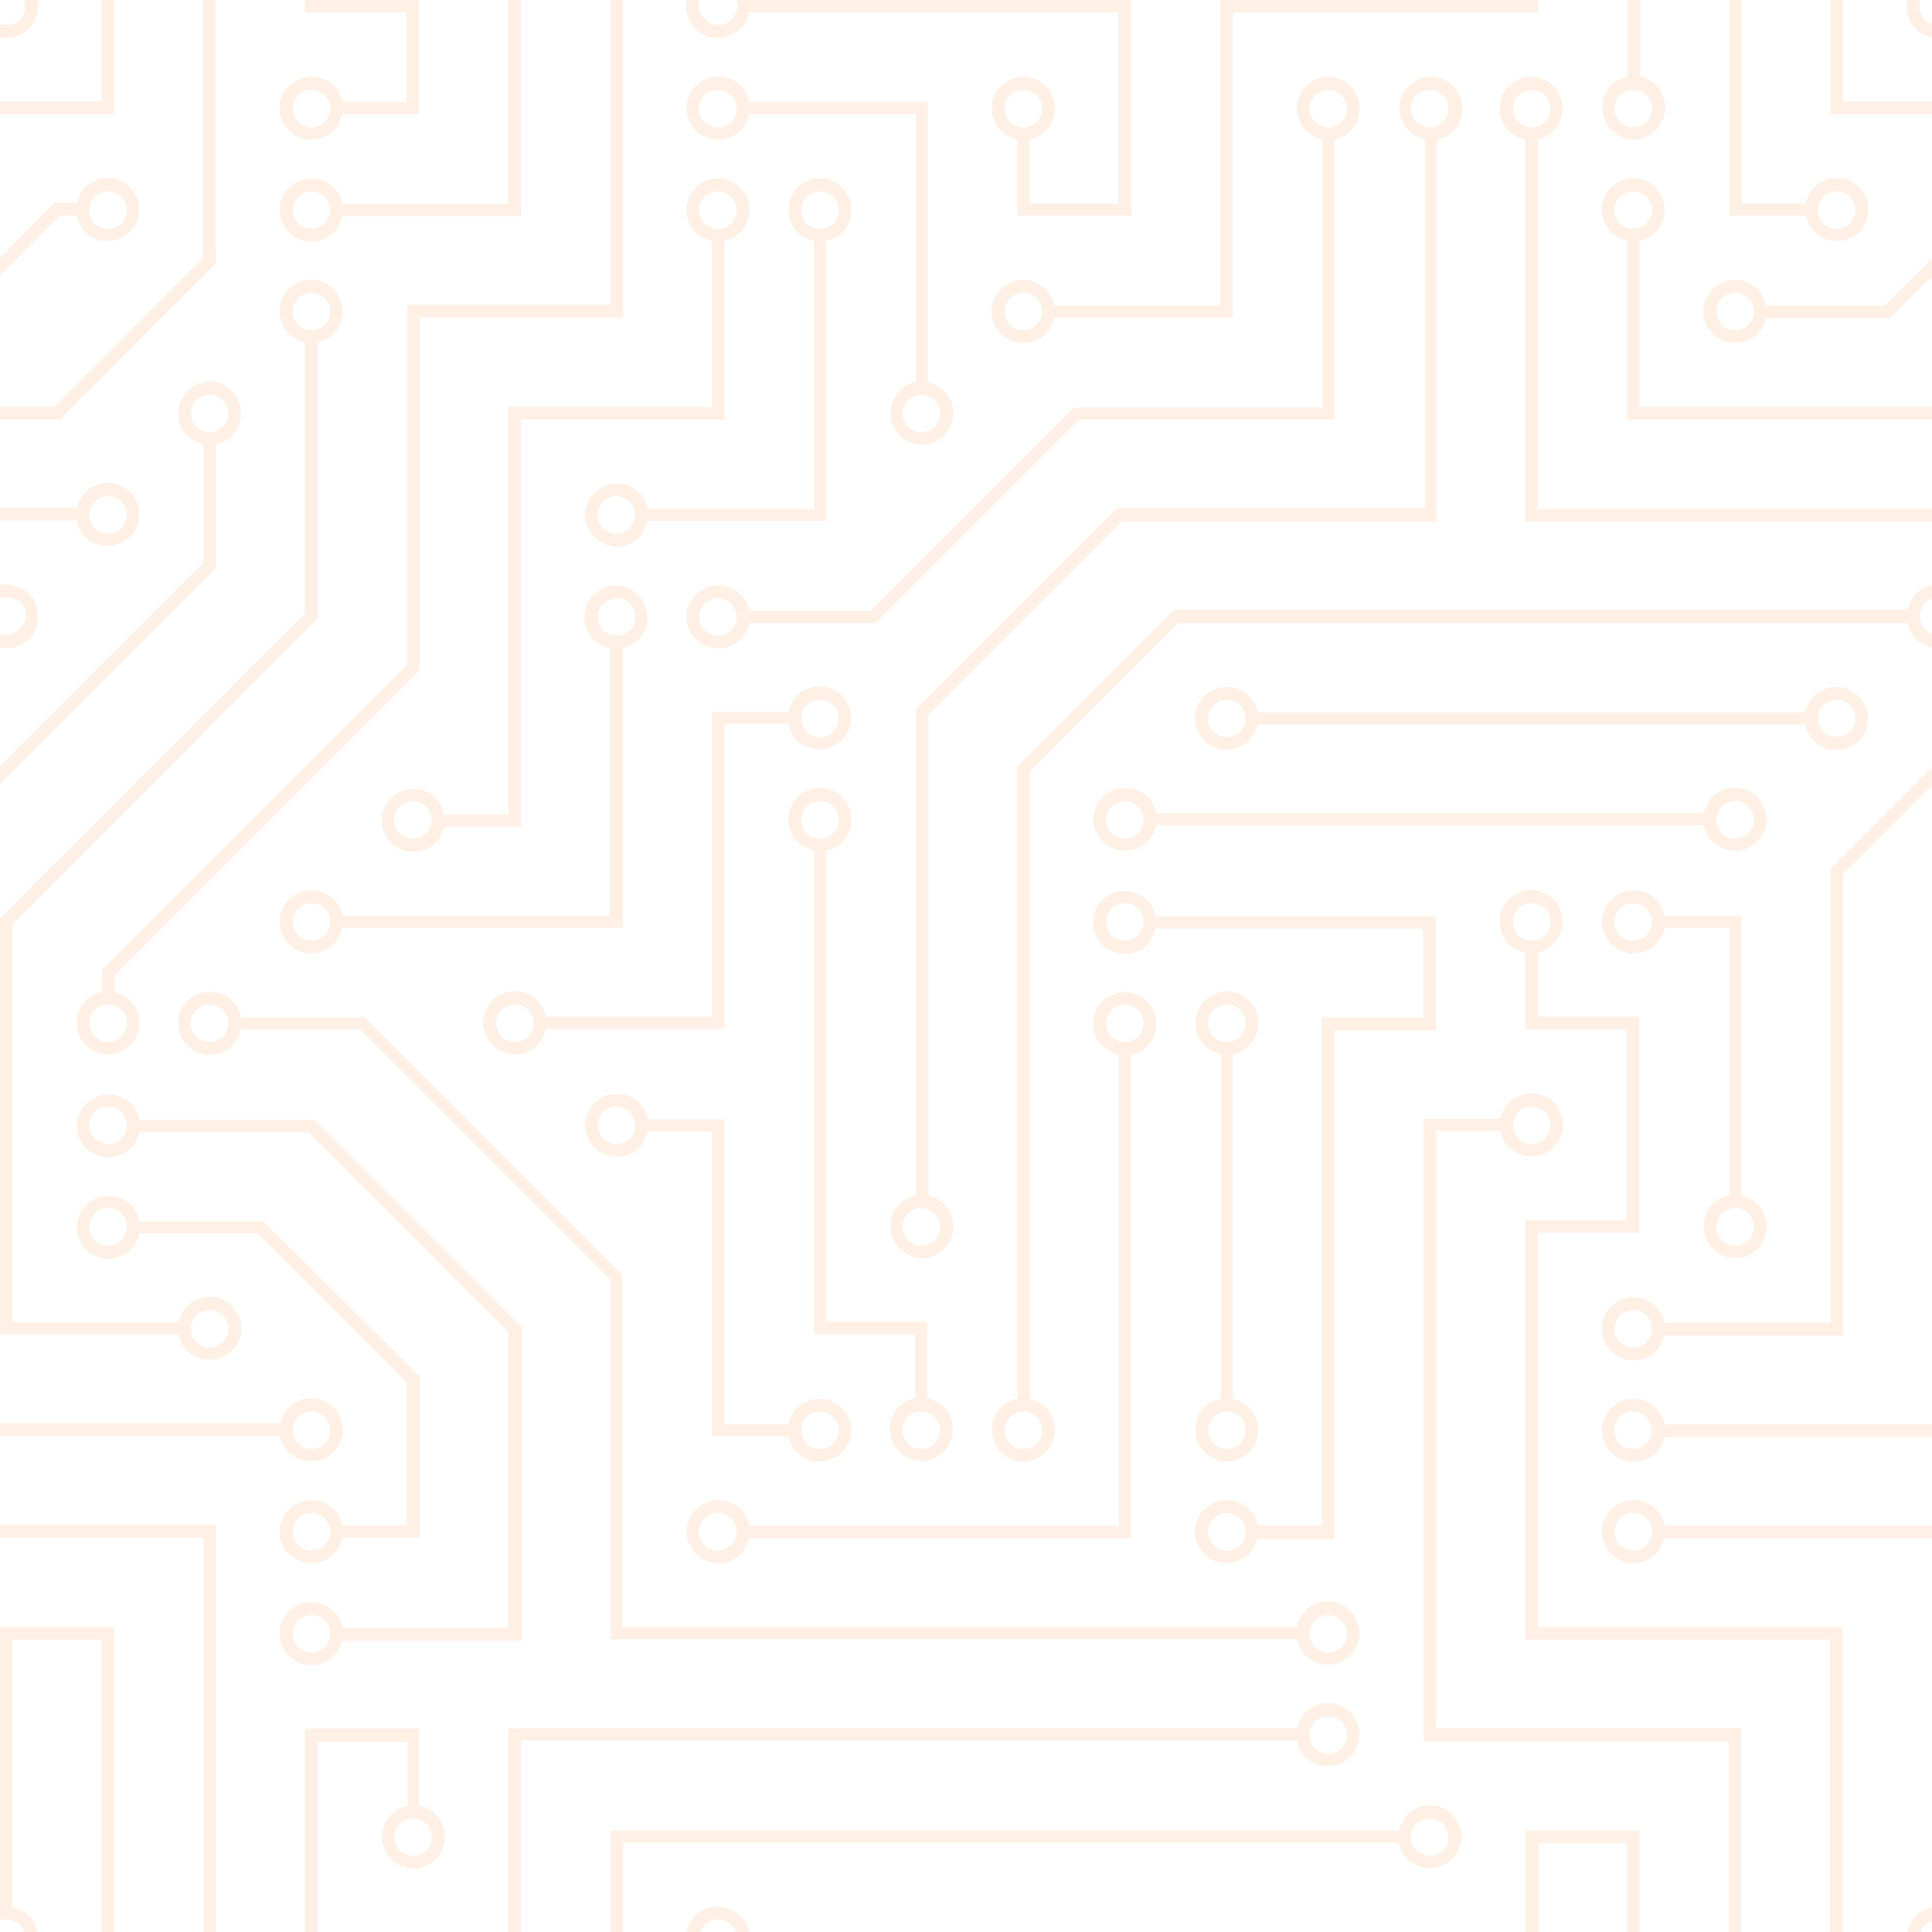 <?xml version="1.0" encoding="utf-8"?>
<!-- Generator: Adobe Illustrator 24.0.2, SVG Export Plug-In . SVG Version: 6.00 Build 0)  -->
<svg version="1.1" id="Capa_1" xmlns="http://www.w3.org/2000/svg" xmlns:xlink="http://www.w3.org/1999/xlink" x="0px" y="0px"
	 viewBox="0 0 320 320" style="enable-background:new 0 0 320 320;" xml:space="preserve">
<style type="text/css">
	.st0{clip-path:url(#SVGID_2_);}
	.st1{fill:#FF6B00;fill-opacity:10.000000e-02;}
</style>
<g>
	<defs>
		<rect id="SVGID_1_" width="320" height="320"/>
	</defs>
	<clipPath id="SVGID_2_">
		<use xlink:href="#SVGID_1_"  style="overflow:visible;"/>
	</clipPath>
	<g class="st0">
		<path class="st1" d="M46.4,235.8c0.3-1.3,1-2.4,2-3.2c1.1-0.8,2.4-1.1,3.6-1s2.5,0.7,3.4,1.7c0.9,1,1.4,2.2,1.4,3.5
			s-0.5,2.6-1.4,3.5c-0.9,1-2.1,1.6-3.4,1.7c-1.3,0.1-2.6-0.2-3.6-1c-1.1-0.8-1.8-1.9-2-3.2H0v-2.1H46.4z M214.8,286.3
			c0.3-1.3,1-2.4,2-3.2c1-0.8,2.3-1.1,3.6-1c1.3,0.1,2.5,0.7,3.4,1.7c0.9,1,1.4,2.2,1.4,3.5c0,1.3-0.5,2.6-1.4,3.5
			c-0.9,1-2.1,1.6-3.4,1.7c-1.3,0.1-2.6-0.2-3.6-1c-1.1-0.8-1.8-1.9-2-3.2H86.3v-2.1H214.8z M275.7,237.9c-0.3,1.3-1,2.4-2,3.2
			c-1.1,0.8-2.4,1.1-3.6,1c-1.3-0.1-2.5-0.7-3.4-1.7c-0.9-1-1.4-2.2-1.4-3.5s0.5-2.6,1.4-3.5c0.9-1,2.1-1.6,3.4-1.7
			c1.3-0.1,2.6,0.2,3.6,1c1,0.8,1.8,1.9,2,3.2H320v2.1H275.7z M275.7,254.7c-0.3,1.3-1,2.4-2,3.2c-1.1,0.8-2.4,1.1-3.6,1
			c-1.3-0.1-2.5-0.7-3.4-1.7c-0.9-1-1.4-2.2-1.4-3.5c0-1.3,0.5-2.6,1.4-3.5c0.9-1,2.1-1.6,3.4-1.7c1.3-0.1,2.6,0.2,3.6,1
			c1,0.8,1.8,1.9,2,3.2H320v2.1H275.7z M282.2,134.7c0.3-1.3,1-2.4,2-3.2c1.1-0.8,2.4-1.1,3.6-1c1.3,0.1,2.5,0.7,3.4,1.7
			c0.9,1,1.4,2.2,1.4,3.5c0,1.3-0.5,2.6-1.4,3.5c-0.9,1-2.1,1.6-3.4,1.7c-1.3,0.1-2.6-0.2-3.6-1c-1.1-0.8-1.8-1.9-2-3.2h-90.7
			c-0.3,1.3-1,2.4-2,3.2c-1.1,0.8-2.4,1.1-3.6,1c-1.3-0.1-2.5-0.7-3.4-1.7c-0.9-1-1.4-2.2-1.4-3.5c0-1.3,0.5-2.6,1.4-3.5
			c0.9-1,2.1-1.6,3.4-1.7c1.3-0.1,2.6,0.2,3.6,1c1.1,0.8,1.8,1.9,2,3.2H282.2z M12.7,84.2c0.3-1.3,1-2.4,2-3.2
			c1.1-0.8,2.4-1.1,3.6-1c1.3,0.1,2.5,0.7,3.4,1.7s1.4,2.2,1.4,3.5s-0.5,2.6-1.4,3.5s-2.1,1.6-3.4,1.7c-1.3,0.1-2.6-0.2-3.6-1
			c-1.1-0.8-1.8-1.9-2-3.2H0v-2.1H12.7L12.7,84.2z M208.3,120c-0.3,1.3-1,2.4-2,3.2c-1.1,0.8-2.4,1.1-3.6,1
			c-1.3-0.1-2.5-0.7-3.4-1.7c-0.9-1-1.4-2.2-1.4-3.5c0-1.3,0.5-2.6,1.4-3.5c0.9-1,2.1-1.6,3.4-1.7c1.3-0.1,2.6,0.2,3.6,1
			c1.1,0.8,1.8,1.9,2,3.2h90.7c0.3-1.3,1-2.4,2-3.2c1.1-0.8,2.4-1.1,3.6-1c1.3,0.1,2.5,0.7,3.4,1.7c0.9,1,1.4,2.2,1.4,3.5
			c0,1.3-0.5,2.6-1.4,3.5c-0.9,1-2.1,1.6-3.4,1.7c-1.3,0.1-2.6-0.2-3.6-1c-1-0.8-1.8-1.9-2-3.2H208.3z M271.6,12.7
			c1.3,0.3,2.4,1,3.2,2c0.8,1.1,1.1,2.4,1,3.6c-0.1,1.3-0.7,2.5-1.7,3.4c-1,0.9-2.2,1.4-3.5,1.4c-1.3,0-2.6-0.5-3.5-1.4
			c-1-0.9-1.6-2.1-1.7-3.4c-0.1-1.3,0.2-2.6,1-3.6c0.8-1.1,1.9-1.8,3.2-2V0h2.1V12.7z M204.2,231.7c1.3,0.3,2.4,1,3.2,2
			c0.8,1.1,1.1,2.4,1,3.6c-0.1,1.3-0.7,2.5-1.7,3.4c-1,0.9-2.2,1.4-3.5,1.4s-2.6-0.5-3.5-1.4c-1-0.9-1.6-2.1-1.7-3.4
			c-0.1-1.3,0.2-2.6,1-3.6c0.8-1.1,1.9-1.8,3.2-2v-57.1c-1.3-0.3-2.4-1-3.2-2c-0.8-1-1.1-2.4-1-3.6c0.1-1.3,0.7-2.5,1.7-3.4
			c1-0.9,2.2-1.4,3.5-1.4s2.6,0.5,3.5,1.4c1,0.9,1.6,2.1,1.7,3.4c0.1,1.3-0.2,2.6-1,3.6c-0.8,1.1-1.9,1.8-3.2,2V231.7L204.2,231.7z
			 M254.7,23.1v61.2H320v2.1h-67.4V23.1c-1.3-0.3-2.4-1-3.2-2c-0.8-1.1-1.1-2.4-1-3.6c0.1-1.3,0.7-2.5,1.7-3.4
			c1-0.9,2.2-1.4,3.5-1.4c1.3,0,2.6,0.5,3.5,1.4c1,0.9,1.6,2.1,1.7,3.4c0.1,1.3-0.2,2.6-1,3.6C257.1,22.1,256,22.8,254.7,23.1
			L254.7,23.1z M271.6,39.9v27.5H320v2.1h-50.5V39.9c-1.3-0.3-2.4-1-3.2-2c-0.8-1.1-1.1-2.4-1-3.6c0.1-1.3,0.7-2.5,1.7-3.4
			c1-0.9,2.2-1.4,3.5-1.4c1.3,0,2.6,0.5,3.5,1.4c1,0.9,1.6,2.1,1.7,3.4s-0.2,2.6-1,3.6C274,38.9,272.9,39.6,271.6,39.9L271.6,39.9z
			 M136.8,140.9v78h16.8v12.7c1.3,0.3,2.4,1,3.2,2c0.8,1.1,1.1,2.4,1,3.6c-0.1,1.3-0.7,2.5-1.7,3.4c-1,0.9-2.2,1.4-3.5,1.4
			c-1.3,0-2.6-0.5-3.5-1.4c-1-0.9-1.6-2.1-1.7-3.4c-0.1-1.3,0.2-2.6,1-3.6c0.8-1.1,1.9-1.8,3.2-2v-10.6h-16.8v-80.1
			c-1.3-0.3-2.4-1-3.2-2c-0.8-1.1-1.1-2.4-1-3.6c0.1-1.3,0.7-2.5,1.7-3.4c1-0.9,2.2-1.4,3.5-1.4c1.3,0,2.6,0.5,3.5,1.4
			c1,0.9,1.6,2.1,1.7,3.4c0.1,1.3-0.2,2.6-1,3.6C139.3,140,138.1,140.7,136.8,140.9z M130.6,117.9c0.3-1.3,1-2.4,2-3.2
			c1.1-0.8,2.4-1.1,3.6-1c1.3,0.1,2.5,0.7,3.4,1.7c0.9,1,1.4,2.2,1.4,3.5c0,1.3-0.5,2.6-1.4,3.5c-0.9,1-2.1,1.6-3.4,1.7
			c-1.3,0.1-2.6-0.2-3.6-1c-1.1-0.8-1.8-1.9-2-3.2H120v50.5H90.4c-0.3,1.3-1,2.4-2,3.2s-2.4,1.1-3.6,1c-1.3-0.1-2.5-0.7-3.4-1.7
			c-0.9-1-1.4-2.2-1.4-3.5c0-1.3,0.5-2.6,1.4-3.5c0.9-1,2.1-1.6,3.4-1.7c1.3-0.1,2.6,0.2,3.6,1s1.8,1.9,2,3.2h27.5v-50.5H130.6z
			 M124.1,254.7c-0.3,1.3-1,2.4-2,3.2c-1.1,0.8-2.4,1.1-3.6,1c-1.3-0.1-2.5-0.7-3.4-1.7c-0.9-1-1.4-2.2-1.4-3.5
			c0-1.3,0.5-2.6,1.4-3.5c0.9-1,2.1-1.6,3.4-1.7c1.3-0.1,2.6,0.2,3.6,1c1,0.8,1.8,1.9,2,3.2h61.2v-78c-1.3-0.3-2.4-1-3.2-2
			c-0.8-1-1.1-2.4-1-3.6c0.1-1.3,0.7-2.5,1.7-3.4c1-0.9,2.2-1.4,3.5-1.4s2.6,0.5,3.5,1.4c1,0.9,1.6,2.1,1.7,3.4
			c0.1,1.3-0.2,2.6-1,3.6c-0.8,1.1-1.9,1.8-3.2,2v80.1H124.1L124.1,254.7z M107.3,187.4c-0.3,1.3-1,2.4-2,3.2
			c-1.1,0.8-2.4,1.1-3.6,1c-1.3-0.1-2.5-0.7-3.4-1.7c-0.9-1-1.4-2.2-1.4-3.5s0.5-2.6,1.4-3.5c0.9-1,2.1-1.6,3.4-1.7
			c1.3-0.1,2.6,0.2,3.6,1c1.1,0.8,1.8,1.9,2,3.2H120v50.5h10.6c0.3-1.3,1-2.4,2-3.2c1.1-0.8,2.4-1.1,3.6-1c1.3,0.1,2.5,0.7,3.4,1.7
			c0.9,1,1.4,2.2,1.4,3.5s-0.5,2.6-1.4,3.5c-0.9,1-2.1,1.6-3.4,1.7c-1.3,0.1-2.6-0.2-3.6-1c-1.1-0.8-1.8-1.9-2-3.2h-12.7v-50.5
			H107.3L107.3,187.4z M69.5,299.1c1.3,0.3,2.4,1,3.2,2c0.8,1.1,1.1,2.4,1,3.6c-0.1,1.3-0.7,2.5-1.7,3.4c-1,0.9-2.2,1.4-3.5,1.4
			c-1.3,0-2.6-0.5-3.5-1.4c-1-0.9-1.6-2.1-1.7-3.4c-0.1-1.3,0.2-2.6,1-3.6c0.8-1,1.9-1.8,3.2-2v-10.6H52.6V320h-2.1v-33.7h18.9
			V299.1z M248.5,185.3c0.3-1.3,1-2.4,2-3.2c1.1-0.8,2.4-1.1,3.6-1c1.3,0.1,2.5,0.7,3.4,1.7c0.9,1,1.4,2.2,1.4,3.5s-0.5,2.6-1.4,3.5
			c-0.9,1-2.1,1.6-3.4,1.7c-1.3,0.1-2.6-0.2-3.6-1c-1.1-0.8-1.8-1.9-2-3.2h-10.6v98.9h50.5V320h-2.1v-31.6h-50.5V185.3H248.5z
			 M275.7,153.7c-0.3,1.3-1,2.4-2,3.2c-1.1,0.8-2.4,1.1-3.6,1c-1.3-0.1-2.5-0.7-3.4-1.7c-0.9-1-1.4-2.2-1.4-3.5
			c0-1.3,0.5-2.6,1.4-3.5c0.9-1,2.1-1.6,3.4-1.7c1.3-0.1,2.6,0.2,3.6,1c1,0.8,1.8,1.9,2,3.2h12.7V198c1.3,0.3,2.4,1,3.2,2
			c0.8,1.1,1.1,2.4,1,3.6c-0.1,1.3-0.7,2.5-1.7,3.4c-1,0.9-2.2,1.4-3.5,1.4c-1.3,0-2.6-0.5-3.5-1.4c-1-0.9-1.6-2.1-1.7-3.4
			c-0.1-1.3,0.2-2.6,1-3.6c0.8-1.1,1.9-1.8,3.2-2v-44.3H275.7z M208.3,254.7c-0.3,1.3-1,2.4-2,3.2c-1.1,0.8-2.4,1.1-3.6,1
			c-1.3-0.1-2.5-0.7-3.4-1.7c-0.9-1-1.4-2.2-1.4-3.5c0-1.3,0.5-2.6,1.4-3.5c0.9-1,2.1-1.6,3.4-1.7c1.3-0.1,2.6,0.2,3.6,1
			c1.1,0.8,1.8,1.9,2,3.2h10.6v-84.2h16.8v-14.7h-44.3c-0.3,1.3-1,2.4-2,3.2c-1.1,0.8-2.4,1.1-3.6,1c-1.3-0.1-2.5-0.7-3.4-1.7
			c-0.9-1-1.4-2.2-1.4-3.5c0-1.3,0.5-2.6,1.4-3.5c0.9-1,2.1-1.6,3.4-1.7c1.3-0.1,2.6,0.2,3.6,1c1.1,0.8,1.8,1.9,2,3.2h46.4v18.9
			h-16.8v84.2H208.3L208.3,254.7z M299.1,33.7c0.3-1.3,1-2.4,2-3.2c1.1-0.8,2.4-1.1,3.6-1c1.3,0.1,2.5,0.7,3.4,1.7
			c0.9,1,1.4,2.2,1.4,3.5c0,1.3-0.5,2.6-1.4,3.5c-0.9,1-2.1,1.6-3.4,1.7c-1.3,0.1-2.6-0.2-3.6-1c-1-0.8-1.8-1.9-2-3.2h-12.7V0h2.1
			v33.7H299.1L299.1,33.7z M103.2,107.3v46.4H56.7c-0.3,1.3-1,2.4-2,3.2c-1.1,0.8-2.4,1.1-3.6,1c-1.3-0.1-2.5-0.7-3.4-1.7
			c-0.9-1-1.4-2.2-1.4-3.5c0-1.3,0.5-2.6,1.4-3.5c0.9-1,2.1-1.6,3.4-1.7c1.3-0.1,2.6,0.2,3.6,1c1.1,0.8,1.8,1.9,2,3.2h44.3v-44.3
			c-1.3-0.3-2.4-1-3.2-2c-0.8-1.1-1.1-2.4-1-3.6c0.1-1.3,0.7-2.5,1.7-3.4c1-0.9,2.2-1.4,3.5-1.4c1.3,0,2.6,0.5,3.5,1.4
			c1,0.9,1.6,2.1,1.7,3.4c0.1,1.3-0.2,2.6-1,3.6C105.6,106.3,104.4,107,103.2,107.3L103.2,107.3z M56.7,35.8c-0.3,1.3-1,2.4-2,3.2
			c-1.1,0.8-2.4,1.1-3.6,1c-1.3-0.1-2.5-0.7-3.4-1.7c-0.9-1-1.4-2.2-1.4-3.5c0-1.3,0.5-2.6,1.4-3.5c0.9-1,2.1-1.6,3.4-1.7
			c1.3-0.1,2.6,0.2,3.6,1c1.1,0.8,1.8,1.9,2,3.2h27.5V0h2.1v35.8H56.7z M120,39.9v29.6H86.3v67.4H73.6c-0.3,1.3-1,2.4-2,3.2
			c-1.1,0.8-2.4,1.1-3.6,1c-1.3-0.1-2.5-0.7-3.4-1.7c-0.9-1-1.4-2.2-1.4-3.5c0-1.3,0.5-2.6,1.4-3.5c0.9-1,2.1-1.6,3.4-1.7
			c1.3-0.1,2.6,0.2,3.6,1c1.1,0.8,1.8,1.9,2,3.2h10.6V67.4h33.7V39.9c-1.3-0.3-2.4-1-3.2-2c-0.8-1.1-1.1-2.4-1-3.6
			c0.1-1.3,0.7-2.5,1.7-3.4c1-0.9,2.2-1.4,3.5-1.4c1.3,0,2.6,0.5,3.5,1.4c1,0.9,1.6,2.1,1.7,3.4c0.1,1.3-0.2,2.6-1,3.6
			C122.4,38.9,121.3,39.6,120,39.9z M107.3,86.3c-0.3,1.3-1,2.4-2,3.2c-1.1,0.8-2.4,1.1-3.6,1c-1.3-0.1-2.5-0.7-3.4-1.7
			c-0.9-1-1.4-2.2-1.4-3.5s0.5-2.6,1.4-3.5c0.9-1,2.1-1.6,3.4-1.7c1.3-0.1,2.6,0.2,3.6,1c1.1,0.8,1.8,1.9,2,3.2h27.5V39.9
			c-1.3-0.3-2.4-1-3.2-2c-0.8-1.1-1.1-2.4-1-3.6c0.1-1.3,0.7-2.5,1.7-3.4c1-0.9,2.2-1.4,3.5-1.4c1.3,0,2.6,0.5,3.5,1.4
			c1,0.9,1.6,2.1,1.7,3.4s-0.2,2.6-1,3.6c-0.8,1.1-1.9,1.8-3.2,2v46.4H107.3z M124.1,18.9c-0.3,1.3-1,2.4-2,3.2
			c-1.1,0.8-2.4,1.1-3.6,1c-1.3-0.1-2.5-0.7-3.4-1.7c-0.9-1-1.4-2.2-1.4-3.5c0-1.3,0.5-2.6,1.4-3.5c0.9-1,2.1-1.6,3.4-1.7
			c1.3-0.1,2.6,0.2,3.6,1c1,0.8,1.8,1.9,2,3.2h29.6v46.4c1.3,0.3,2.4,1,3.2,2c0.8,1.1,1.1,2.4,1,3.6s-0.7,2.5-1.7,3.4
			c-1,0.9-2.2,1.4-3.5,1.4c-1.3,0-2.6-0.5-3.5-1.4c-1-0.9-1.6-2.1-1.7-3.4s0.2-2.6,1-3.6c0.8-1.1,1.9-1.8,3.2-2V18.9H124.1z
			 M231.7,303.2c0.3-1.3,1-2.4,2-3.2c1.1-0.8,2.4-1.1,3.6-1c1.3,0.1,2.5,0.7,3.4,1.7c0.9,1,1.4,2.2,1.4,3.5c0,1.3-0.5,2.6-1.4,3.5
			c-0.9,1-2.1,1.6-3.4,1.7c-1.3,0.1-2.6-0.2-3.6-1c-1.1-0.8-1.8-1.9-2-3.2H103.2V320h-2.1v-16.8H231.7L231.7,303.2z M254.7,157.8
			v10.6h16.8v35.8h-16.8v65.3h50.5V320h-2.1v-48.4h-50.5v-69.5h16.8v-31.6h-16.8v-12.7c-1.3-0.3-2.4-1-3.2-2c-0.8-1.1-1.1-2.4-1-3.6
			c0.1-1.3,0.7-2.5,1.7-3.4c1-0.9,2.2-1.4,3.5-1.4c1.3,0,2.6,0.5,3.5,1.4c1,0.9,1.6,2.1,1.7,3.4c0.1,1.3-0.2,2.6-1,3.6
			S256,157.5,254.7,157.8L254.7,157.8z M56.7,18.9c-0.3,1.3-1,2.4-2,3.2c-1.1,0.8-2.4,1.1-3.6,1c-1.3-0.1-2.5-0.7-3.4-1.7
			c-0.9-1-1.4-2.2-1.4-3.5c0-1.3,0.5-2.6,1.4-3.5s2.1-1.6,3.4-1.7c1.3-0.1,2.6,0.2,3.6,1c1.1,0.8,1.8,1.9,2,3.2h10.6V2.1H50.5V0
			h18.9v18.9H56.7z M174.6,52.6c-0.3,1.3-1,2.4-2,3.2c-1,0.8-2.4,1.1-3.6,1c-1.3-0.1-2.5-0.7-3.4-1.7c-0.9-1-1.4-2.2-1.4-3.5
			c0-1.3,0.5-2.6,1.4-3.5c0.9-1,2.1-1.6,3.4-1.7c1.3-0.1,2.6,0.2,3.6,1c1.1,0.8,1.8,1.9,2,3.2h27.5V0h52.6v2.1h-50.5v50.5H174.6z
			 M124.1,2.1c-0.1,0.7-0.4,1.3-0.8,1.9c-0.4,0.6-0.9,1.1-1.5,1.4c-0.6,0.4-1.2,0.6-1.9,0.8c-0.7,0.1-1.4,0.1-2.1,0
			c-0.7-0.1-1.3-0.4-1.9-0.8s-1.1-0.9-1.4-1.5c-0.8-1.2-1-2.6-0.8-4h2.2c-0.2,0.5-0.2,1-0.1,1.5c0.1,0.5,0.3,1,0.6,1.4
			c0.3,0.4,0.7,0.7,1.1,1c0.4,0.2,0.9,0.4,1.4,0.4c0.5,0,1-0.1,1.5-0.4c0.4-0.2,0.8-0.6,1.1-1c0.3-0.4,0.5-0.9,0.6-1.4
			c0.1-0.5,0-1-0.1-1.5h65.4v35.8h-18.9V23.1c-1.3-0.3-2.4-1-3.2-2c-0.8-1.1-1.1-2.4-1-3.6c0.1-1.3,0.7-2.5,1.7-3.4
			c1-0.9,2.2-1.4,3.5-1.4c1.3,0,2.6,0.5,3.5,1.4c1,0.9,1.6,2.1,1.7,3.4c0.1,1.3-0.2,2.6-1,3.6c-0.8,1.1-1.9,1.8-3.2,2v10.6h14.7V2.1
			H124.1z M124.1,103.2c-0.3,1.3-1,2.4-2,3.2c-1.1,0.8-2.4,1.1-3.6,1c-1.3-0.1-2.5-0.7-3.4-1.7c-0.9-1-1.4-2.2-1.4-3.5
			c0-1.3,0.5-2.6,1.4-3.5c0.9-1,2.1-1.6,3.4-1.7c1.3-0.1,2.6,0.2,3.6,1c1,0.8,1.8,1.9,2,3.2h20.1l33.7-33.7h41.1V23.1
			c-1.3-0.3-2.4-1-3.2-2c-0.8-1.1-1.1-2.4-1-3.6c0.1-1.3,0.7-2.5,1.7-3.4c1-0.9,2.2-1.4,3.5-1.4s2.6,0.5,3.5,1.4
			c1,0.9,1.6,2.1,1.7,3.4c0.1,1.3-0.2,2.6-1,3.6c-0.8,1.1-1.9,1.8-3.2,2v46.4h-42.3l-33.7,33.7H124.1z M153.7,198
			c1.3,0.3,2.4,1,3.2,2c0.8,1.1,1.1,2.4,1,3.6c-0.1,1.3-0.7,2.5-1.7,3.4c-1,0.9-2.2,1.4-3.5,1.4c-1.3,0-2.6-0.5-3.5-1.4
			c-1-0.9-1.6-2.1-1.7-3.4c-0.1-1.3,0.2-2.6,1-3.6c0.8-1.1,1.9-1.8,3.2-2v-80.5l33.3-33.3h51V23.1c-1.3-0.3-2.4-1-3.2-2
			c-0.8-1.1-1.1-2.4-1-3.6c0.1-1.3,0.7-2.5,1.7-3.4c1-0.9,2.2-1.4,3.5-1.4s2.6,0.5,3.5,1.4c1,0.9,1.6,2.1,1.7,3.4
			c0.1,1.3-0.2,2.6-1,3.6c-0.8,1.1-1.9,1.8-3.2,2v63.3h-52.2l-32,32V198z M170.5,231.7c1.3,0.3,2.4,1,3.2,2c0.8,1.1,1.1,2.4,1,3.6
			c-0.1,1.3-0.7,2.5-1.7,3.4c-1,0.9-2.2,1.4-3.5,1.4c-1.3,0-2.6-0.5-3.5-1.4c-1-0.9-1.6-2.1-1.7-3.4c-0.1-1.3,0.2-2.6,1-3.6
			c0.8-1.1,1.9-1.8,3.2-2V126.9l25.9-25.9h121.6c0.2-1,0.7-1.9,1.4-2.7c0.7-0.7,1.7-1.2,2.7-1.4v2.2c-0.6,0.2-1.2,0.6-1.5,1.2
			c-0.4,0.5-0.6,1.2-0.6,1.8c0,0.7,0.2,1.3,0.6,1.8c0.4,0.5,0.9,0.9,1.5,1.2v2.2c-1-0.2-1.9-0.7-2.7-1.4c-0.7-0.7-1.2-1.7-1.4-2.7
			H195.2l-24.6,24.6V231.7z M18.9,164.3c1.3,0.3,2.4,1,3.2,2c0.8,1.1,1.1,2.4,1,3.6c-0.1,1.3-0.7,2.5-1.7,3.4
			c-1,0.9-2.2,1.4-3.5,1.4c-1.3,0-2.6-0.5-3.5-1.4c-1-0.9-1.6-2.1-1.7-3.4c-0.1-1.3,0.2-2.6,1-3.6c0.8-1.1,1.9-1.8,3.2-2v-3.7
			l50.5-50.5V50.5h33.7V0h2.1v52.6H69.5V111l-50.5,50.5V164.3z M52.6,56.7v45.8L2.1,153.1v65.9h27.5c0.3-1.3,1-2.4,2-3.2
			c1.1-0.8,2.4-1.1,3.6-1c1.3,0.1,2.5,0.7,3.4,1.7c0.9,1,1.4,2.2,1.4,3.5s-0.5,2.6-1.4,3.5c-0.9,1-2.1,1.6-3.4,1.7
			c-1.3,0.1-2.6-0.2-3.6-1c-1.1-0.8-1.8-1.9-2-3.2H0v-68.9l50.5-50.5V56.7c-1.3-0.3-2.4-1-3.2-2c-0.8-1.1-1.1-2.4-1-3.6
			c0.1-1.3,0.7-2.5,1.7-3.4c1-0.9,2.2-1.4,3.5-1.4c1.3,0,2.6,0.5,3.5,1.4s1.6,2.1,1.7,3.4c0.1,1.3-0.2,2.6-1,3.6
			C55,55.7,53.9,56.5,52.6,56.7L52.6,56.7z M35.8,73.6v20.5L0,129.9v-3l33.7-33.7V73.6c-1.3-0.3-2.4-1-3.2-2c-0.8-1.1-1.1-2.4-1-3.6
			c0.1-1.3,0.7-2.5,1.7-3.4c1-0.9,2.2-1.4,3.5-1.4c1.3,0,2.6,0.5,3.5,1.4c1,0.9,1.6,2.1,1.7,3.4c0.1,1.3-0.2,2.6-1,3.6
			C38.2,72.6,37.1,73.3,35.8,73.6z M12.7,33.7c0.3-1.3,1-2.4,2-3.2c1.1-0.8,2.4-1.1,3.6-1c1.3,0.1,2.5,0.7,3.4,1.7
			c0.9,1,1.4,2.2,1.4,3.5c0,1.3-0.5,2.6-1.4,3.5c-0.9,1-2.1,1.6-3.4,1.7c-1.3,0.1-2.6-0.2-3.6-1c-1.1-0.8-1.8-1.9-2-3.2H9.9L0,45.7
			v-3l9-9.1H12.7z M292.5,52.6c-0.3,1.3-1,2.4-2,3.2c-1.1,0.8-2.4,1.1-3.6,1c-1.3-0.1-2.5-0.7-3.4-1.7c-0.9-1-1.4-2.2-1.4-3.5
			c0-1.3,0.5-2.6,1.4-3.5c0.9-1,2.1-1.6,3.4-1.7c1.3-0.1,2.6,0.2,3.6,1c1,0.8,1.8,1.9,2,3.2h19.7l7.8-7.8v3l-6.9,6.9H292.5
			L292.5,52.6z M275.7,221.1c-0.3,1.3-1,2.4-2,3.2c-1.1,0.8-2.4,1.1-3.6,1c-1.3-0.1-2.5-0.7-3.4-1.7c-0.9-1-1.4-2.2-1.4-3.5
			s0.5-2.6,1.4-3.5c0.9-1,2.1-1.6,3.4-1.7c1.3-0.1,2.6,0.2,3.6,1c1,0.8,1.8,1.9,2,3.2h27.5v-75.2l16.8-16.8v3l-14.7,14.7v76.4H275.7
			L275.7,221.1z M56.7,254.7c-0.3,1.3-1,2.4-2,3.2c-1.1,0.8-2.4,1.1-3.6,1c-1.3-0.1-2.5-0.7-3.4-1.7c-0.9-1-1.4-2.2-1.4-3.5
			c0-1.3,0.5-2.6,1.4-3.5c0.9-1,2.1-1.6,3.4-1.7c1.3-0.1,2.6,0.2,3.6,1c1.1,0.8,1.8,1.9,2,3.2h10.6v-23.8l-24.6-24.6H23.1
			c-0.3,1.3-1,2.4-2,3.2c-1.1,0.8-2.4,1.1-3.6,1c-1.3-0.1-2.5-0.7-3.4-1.7c-0.9-1-1.4-2.2-1.4-3.5s0.5-2.6,1.4-3.5
			c0.9-1,2.1-1.6,3.4-1.7c1.3-0.1,2.6,0.2,3.6,1c1.1,0.8,1.8,1.9,2,3.2h20.5L69.5,228v26.7H56.7L56.7,254.7z M214.8,269.5
			c0.3-1.3,1-2.4,2-3.2c1-0.8,2.3-1.1,3.6-1c1.3,0.1,2.5,0.7,3.4,1.7c0.9,1,1.4,2.2,1.4,3.5c0,1.3-0.5,2.6-1.4,3.5
			c-0.9,1-2.1,1.6-3.4,1.7s-2.6-0.2-3.6-1c-1.1-0.8-1.8-1.9-2-3.2H101.1V212l-41.5-41.5H39.9c-0.3,1.3-1,2.4-2,3.2
			c-1.1,0.8-2.4,1.1-3.6,1c-1.3-0.1-2.5-0.7-3.4-1.7c-0.9-1-1.4-2.2-1.4-3.5c0-1.3,0.5-2.6,1.4-3.5c0.9-1,2.1-1.6,3.4-1.7
			s2.6,0.2,3.6,1c1.1,0.8,1.8,1.9,2,3.2h20.5l42.7,42.7v58.3H214.8L214.8,269.5z M56.7,271.6c-0.3,1.3-1,2.4-2,3.2
			c-1.1,0.8-2.4,1.1-3.6,1c-1.3-0.1-2.5-0.7-3.4-1.7c-0.9-1-1.4-2.2-1.4-3.5c0-1.3,0.5-2.6,1.4-3.5c0.9-1,2.1-1.6,3.4-1.7
			c1.3-0.1,2.6,0.2,3.6,1c1.1,0.8,1.8,1.9,2,3.2h27.5v-49l-33.1-33.1H23.1c-0.3,1.3-1,2.4-2,3.2c-1.1,0.8-2.4,1.1-3.6,1
			c-1.3-0.1-2.5-0.7-3.4-1.7c-0.9-1-1.4-2.2-1.4-3.5s0.5-2.6,1.4-3.5c0.9-1,2.1-1.6,3.4-1.7c1.3-0.1,2.6,0.2,3.6,1
			c1.1,0.8,1.8,1.9,2,3.2h29l34.3,34.3v52H56.7L56.7,271.6z M35.8,41.9v1.7L9.9,69.5H0v-2.1h9l24.6-24.6V0h2.1V41.9z M2.1,315.9
			c1,0.2,1.9,0.7,2.7,1.4c0.7,0.7,1.2,1.7,1.4,2.7H4c-0.1-0.4-0.4-0.8-0.6-1.1c-0.3-0.3-0.6-0.6-1-0.7c-0.4-0.2-0.8-0.3-1.2-0.3
			c-0.4,0-0.8,0-1.2,0.2v-48.6h18.9V320h-2.1v-48.4H2.1V315.9z M35.8,253.7V320h-2.1v-65.3H0v-2.1h35.8V253.7z M17.9,18.9H0v-2.1
			h16.8V0h2.1v18.9H17.9z M305.3,16.8H320v2.1h-16.8V0h2.1V16.8z M271.6,304.2V320h-2.1v-14.7h-14.7V320h-2.1v-16.8h18.9V304.2z
			 M0,96.9c0.8-0.2,1.6-0.1,2.3,0.1c0.8,0.2,1.5,0.5,2.1,1c0.6,0.5,1.1,1.1,1.4,1.8c0.3,0.7,0.5,1.5,0.5,2.3c0,0.8-0.2,1.6-0.5,2.3
			c-0.3,0.7-0.8,1.3-1.4,1.8c-0.6,0.5-1.3,0.8-2.1,1c-0.8,0.2-1.5,0.2-2.3,0v-2.2c0.5,0.2,1,0.2,1.5,0.1c0.5-0.1,1-0.3,1.4-0.6
			s0.7-0.7,1-1.1c0.2-0.4,0.4-0.9,0.4-1.5c0-0.5-0.1-1-0.4-1.5c-0.2-0.4-0.6-0.8-1-1.1C2.5,99.2,2,99,1.5,99c-0.5-0.1-1,0-1.5,0.1
			V96.9z M84.2,286.3h2.1V320h-2.1V286.3z M124.1,320h-2.2c-0.2-0.6-0.6-1.2-1.2-1.5c-0.5-0.4-1.2-0.6-1.8-0.6s-1.3,0.2-1.8,0.6
			c-0.5,0.4-0.9,0.9-1.2,1.5h-2.2c0.2-1.2,0.9-2.3,1.8-3c0.9-0.8,2.1-1.2,3.3-1.2c1.2,0,2.4,0.4,3.3,1.2
			C123.2,317.7,123.9,318.8,124.1,320L124.1,320z M6.2,0c0.2,0.9,0.1,1.7-0.1,2.6C5.8,3.4,5.4,4.1,4.8,4.8C4.1,5.4,3.4,5.8,2.6,6.1
			C1.7,6.3,0.9,6.4,0,6.2V4c0.6,0.2,1.2,0.2,1.8,0.1C2.3,4,2.9,3.7,3.3,3.3s0.7-1,0.8-1.5C4.3,1.2,4.2,0.6,4,0H6.2z M315.9,0h2.2
			c-0.1,0.4-0.2,0.8-0.2,1.2c0,0.4,0.1,0.8,0.3,1.2c0.2,0.4,0.4,0.7,0.7,1c0.3,0.3,0.7,0.5,1.1,0.6v2.2c-0.7-0.1-1.3-0.4-1.9-0.8
			C317.5,5,317,4.5,316.7,4c-0.4-0.6-0.6-1.2-0.8-1.9C315.8,1.4,315.8,0.7,315.9,0L315.9,0z M320,315.9v2.2
			c-0.4,0.2-0.8,0.4-1.2,0.7c-0.3,0.3-0.6,0.7-0.7,1.2h-2.2c0.2-1,0.7-1.9,1.4-2.7C318.1,316.6,319,316.1,320,315.9L320,315.9z
			 M102.1,105.3c0.4,0,0.8-0.1,1.2-0.2c0.4-0.2,0.7-0.4,1-0.7s0.5-0.6,0.7-1c0.2-0.4,0.2-0.8,0.2-1.2c0-0.4-0.1-0.8-0.2-1.2
			c-0.2-0.4-0.4-0.7-0.7-1c-0.3-0.3-0.6-0.5-1-0.7c-0.4-0.2-0.8-0.2-1.2-0.2c-0.8,0-1.6,0.3-2.2,0.9c-0.6,0.6-0.9,1.4-0.9,2.2
			c0,0.8,0.3,1.6,0.9,2.2C100.5,104.9,101.3,105.3,102.1,105.3L102.1,105.3z M102.1,88.4c0.8,0,1.6-0.3,2.2-0.9
			c0.6-0.6,0.9-1.4,0.9-2.2c0-0.8-0.3-1.6-0.9-2.2c-0.6-0.6-1.4-0.9-2.2-0.9c-0.8,0-1.6,0.3-2.2,0.9c-0.6,0.6-0.9,1.4-0.9,2.2
			c0,0.8,0.3,1.6,0.9,2.2C100.5,88.1,101.3,88.4,102.1,88.4L102.1,88.4z M118.9,105.3c0.4,0,0.8-0.1,1.2-0.2c0.4-0.2,0.7-0.4,1-0.7
			c0.3-0.3,0.5-0.6,0.7-1c0.2-0.4,0.2-0.8,0.2-1.2c0-0.4-0.1-0.8-0.2-1.2c-0.2-0.4-0.4-0.7-0.7-1c-0.3-0.3-0.6-0.5-1-0.7
			c-0.4-0.2-0.8-0.2-1.2-0.2c-0.8,0-1.6,0.3-2.2,0.9c-0.6,0.6-0.9,1.4-0.9,2.2c0,0.8,0.3,1.6,0.9,2.2
			C117.3,104.9,118.1,105.3,118.9,105.3L118.9,105.3z M135.8,122.1c0.8,0,1.6-0.3,2.2-0.9c0.6-0.6,0.9-1.4,0.9-2.2
			c0-0.8-0.3-1.6-0.9-2.2c-0.6-0.6-1.4-0.9-2.2-0.9c-0.8,0-1.6,0.3-2.2,0.9c-0.6,0.6-0.9,1.4-0.9,2.2c0,0.8,0.3,1.6,0.9,2.2
			C134.1,121.8,135,122.1,135.8,122.1z M135.8,138.9c0.8,0,1.6-0.3,2.2-0.9c0.6-0.6,0.9-1.4,0.9-2.2c0-0.8-0.3-1.6-0.9-2.2
			c-0.6-0.6-1.4-0.9-2.2-0.9c-0.8,0-1.6,0.3-2.2,0.9c-0.6,0.6-0.9,1.4-0.9,2.2c0,0.8,0.3,1.6,0.9,2.2
			C134.1,138.6,135,138.9,135.8,138.9z M85.3,172.6c0.8,0,1.6-0.3,2.2-0.9c0.6-0.6,0.9-1.4,0.9-2.2c0-0.8-0.3-1.6-0.9-2.2
			c-0.6-0.6-1.4-0.9-2.2-0.9c-0.8,0-1.6,0.3-2.2,0.9c-0.6,0.6-0.9,1.4-0.9,2.2c0,0.8,0.3,1.6,0.9,2.2
			C83.6,172.3,84.4,172.6,85.3,172.6L85.3,172.6z M102.1,189.5c0.8,0,1.6-0.3,2.2-0.9c0.6-0.6,0.9-1.4,0.9-2.2
			c0-0.8-0.3-1.6-0.9-2.2c-0.6-0.6-1.4-0.9-2.2-0.9c-0.8,0-1.6,0.3-2.2,0.9c-0.6,0.6-0.9,1.4-0.9,2.2c0,0.8,0.3,1.6,0.9,2.2
			C100.5,189.1,101.3,189.5,102.1,189.5L102.1,189.5z M135.8,240c0.8,0,1.6-0.3,2.2-0.9c0.6-0.6,0.9-1.4,0.9-2.2
			c0-0.8-0.3-1.6-0.9-2.2c-0.6-0.6-1.4-0.9-2.2-0.9c-0.8,0-1.6,0.3-2.2,0.9c-0.6,0.6-0.9,1.4-0.9,2.2c0,0.8,0.3,1.6,0.9,2.2
			C134.1,239.7,135,240,135.8,240z M118.9,256.8c0.8,0,1.6-0.3,2.2-0.9c0.6-0.6,0.9-1.4,0.9-2.2c0-0.8-0.3-1.6-0.9-2.2
			c-0.6-0.6-1.4-0.9-2.2-0.9c-0.8,0-1.6,0.3-2.2,0.9c-0.6,0.6-0.9,1.4-0.9,2.2c0,0.8,0.3,1.6,0.9,2.2
			C117.3,256.5,118.1,256.8,118.9,256.8L118.9,256.8z M152.6,240c0.8,0,1.6-0.3,2.2-0.9c0.6-0.6,0.9-1.4,0.9-2.2
			c0-0.8-0.3-1.6-0.9-2.2c-0.6-0.6-1.4-0.9-2.2-0.9c-0.8,0-1.6,0.3-2.2,0.9c-0.6,0.6-0.9,1.4-0.9,2.2c0,0.8,0.3,1.6,0.9,2.2
			C151,239.7,151.8,240,152.6,240z M152.6,206.3c0.8,0,1.6-0.3,2.2-0.9c0.6-0.6,0.9-1.4,0.9-2.2c0-0.8-0.3-1.6-0.9-2.2
			c-0.6-0.6-1.4-0.9-2.2-0.9c-0.8,0-1.6,0.3-2.2,0.9c-0.6,0.6-0.9,1.4-0.9,2.2c0,0.8,0.3,1.6,0.9,2.2
			C151,206,151.8,206.3,152.6,206.3z M169.5,240c0.8,0,1.6-0.3,2.2-0.9c0.6-0.6,0.9-1.4,0.9-2.2c0-0.8-0.3-1.6-0.9-2.2
			c-0.6-0.6-1.4-0.9-2.2-0.9c-0.8,0-1.6,0.3-2.2,0.9c-0.6,0.6-0.9,1.4-0.9,2.2c0,0.8,0.3,1.6,0.9,2.2
			C167.8,239.7,168.6,240,169.5,240z M203.2,256.8c0.8,0,1.6-0.3,2.2-0.9c0.6-0.6,0.9-1.4,0.9-2.2c0-0.8-0.3-1.6-0.9-2.2
			c-0.6-0.6-1.4-0.9-2.2-0.9c-0.8,0-1.6,0.3-2.2,0.9c-0.6,0.6-0.9,1.4-0.9,2.2c0,0.8,0.3,1.6,0.9,2.2
			C201.5,256.5,202.3,256.8,203.2,256.8z M203.2,240c0.8,0,1.6-0.3,2.2-0.9c0.6-0.6,0.9-1.4,0.9-2.2c0-0.8-0.3-1.6-0.9-2.2
			c-0.6-0.6-1.4-0.9-2.2-0.9c-0.8,0-1.6,0.3-2.2,0.9c-0.6,0.6-0.9,1.4-0.9,2.2c0,0.8,0.3,1.6,0.9,2.2
			C201.5,239.7,202.3,240,203.2,240z M186.3,172.6c0.8,0,1.6-0.3,2.2-0.9c0.6-0.6,0.9-1.4,0.9-2.2c0-0.8-0.3-1.6-0.9-2.2
			c-0.6-0.6-1.4-0.9-2.2-0.9c-0.8,0-1.6,0.3-2.2,0.9c-0.6,0.6-0.9,1.4-0.9,2.2c0,0.8,0.3,1.6,0.9,2.2
			C184.7,172.3,185.5,172.6,186.3,172.6z M203.2,172.6c0.8,0,1.6-0.3,2.2-0.9c0.6-0.6,0.9-1.4,0.9-2.2c0-0.8-0.3-1.6-0.9-2.2
			c-0.6-0.6-1.4-0.9-2.2-0.9c-0.8,0-1.6,0.3-2.2,0.9c-0.6,0.6-0.9,1.4-0.9,2.2c0,0.8,0.3,1.6,0.9,2.2
			C201.5,172.3,202.3,172.6,203.2,172.6z M220,273.7c0.8,0,1.6-0.3,2.2-0.9c0.6-0.6,0.9-1.4,0.9-2.2c0-0.8-0.3-1.6-0.9-2.2
			c-0.6-0.6-1.4-0.9-2.2-0.9s-1.6,0.3-2.2,0.9c-0.6,0.6-0.9,1.4-0.9,2.2c0,0.8,0.3,1.6,0.9,2.2C218.4,273.4,219.2,273.7,220,273.7
			L220,273.7z M220,290.5c0.8,0,1.6-0.3,2.2-0.9c0.6-0.6,0.9-1.4,0.9-2.2c0-0.8-0.3-1.6-0.9-2.2c-0.6-0.6-1.4-0.9-2.2-0.9
			s-1.6,0.3-2.2,0.9c-0.6,0.6-0.9,1.4-0.9,2.2c0,0.8,0.3,1.6,0.9,2.2C218.4,290.2,219.2,290.5,220,290.5L220,290.5z M236.8,307.4
			c0.8,0,1.6-0.3,2.2-0.9c0.6-0.6,0.9-1.4,0.9-2.2c0-0.8-0.3-1.6-0.9-2.2c-0.6-0.6-1.4-0.9-2.2-0.9c-0.8,0-1.6,0.3-2.2,0.9
			c-0.6,0.6-0.9,1.4-0.9,2.2c0,0.8,0.3,1.6,0.9,2.2C235.2,307,236,307.4,236.8,307.4z M253.7,155.8c0.8,0,1.6-0.3,2.2-0.9
			c0.6-0.6,0.9-1.4,0.9-2.2c0-0.8-0.3-1.6-0.9-2.2c-0.6-0.6-1.4-0.9-2.2-0.9c-0.8,0-1.6,0.3-2.2,0.9c-0.6,0.6-0.9,1.4-0.9,2.2
			c0,0.8,0.3,1.6,0.9,2.2C252,155.5,252.8,155.8,253.7,155.8z M253.7,189.5c0.8,0,1.6-0.3,2.2-0.9c0.6-0.6,0.9-1.4,0.9-2.2
			c0-0.8-0.3-1.6-0.9-2.2c-0.6-0.6-1.4-0.9-2.2-0.9c-0.8,0-1.6,0.3-2.2,0.9c-0.6,0.6-0.9,1.4-0.9,2.2c0,0.8,0.3,1.6,0.9,2.2
			C252,189.1,252.8,189.5,253.7,189.5z M270.5,155.8c0.8,0,1.6-0.3,2.2-0.9c0.6-0.6,0.9-1.4,0.9-2.2c0-0.8-0.3-1.6-0.9-2.2
			c-0.6-0.6-1.4-0.9-2.2-0.9c-0.8,0-1.6,0.3-2.2,0.9c-0.6,0.6-0.9,1.4-0.9,2.2c0,0.8,0.3,1.6,0.9,2.2
			C268.9,155.5,269.7,155.8,270.5,155.8z M287.4,138.9c0.8,0,1.6-0.3,2.2-0.9c0.6-0.6,0.9-1.4,0.9-2.2c0-0.8-0.3-1.6-0.9-2.2
			c-0.6-0.6-1.4-0.9-2.2-0.9c-0.8,0-1.6,0.3-2.2,0.9c-0.6,0.6-0.9,1.4-0.9,2.2c0,0.8,0.3,1.6,0.9,2.2
			C285.7,138.6,286.5,138.9,287.4,138.9z M186.3,138.9c0.8,0,1.6-0.3,2.2-0.9c0.6-0.6,0.9-1.4,0.9-2.2c0-0.8-0.3-1.6-0.9-2.2
			c-0.6-0.6-1.4-0.9-2.2-0.9c-0.8,0-1.6,0.3-2.2,0.9c-0.6,0.6-0.9,1.4-0.9,2.2c0,0.8,0.3,1.6,0.9,2.2
			C184.7,138.6,185.5,138.9,186.3,138.9z M186.3,155.8c0.8,0,1.6-0.3,2.2-0.9c0.6-0.6,0.9-1.4,0.9-2.2c0-0.8-0.3-1.6-0.9-2.2
			c-0.6-0.6-1.4-0.9-2.2-0.9c-0.8,0-1.6,0.3-2.2,0.9c-0.6,0.6-0.9,1.4-0.9,2.2c0,0.8,0.3,1.6,0.9,2.2
			C184.7,155.5,185.5,155.8,186.3,155.8z M203.2,122.1c0.8,0,1.6-0.3,2.2-0.9c0.6-0.6,0.9-1.4,0.9-2.2c0-0.8-0.3-1.6-0.9-2.2
			c-0.6-0.6-1.4-0.9-2.2-0.9c-0.8,0-1.6,0.3-2.2,0.9c-0.6,0.6-0.9,1.4-0.9,2.2c0,0.8,0.3,1.6,0.9,2.2
			C201.5,121.8,202.3,122.1,203.2,122.1z M304.2,122.1c0.8,0,1.6-0.3,2.2-0.9c0.6-0.6,0.9-1.4,0.9-2.2c0-0.8-0.3-1.6-0.9-2.2
			c-0.6-0.6-1.4-0.9-2.2-0.9c-0.8,0-1.6,0.3-2.2,0.9c-0.6,0.6-0.9,1.4-0.9,2.2c0,0.8,0.3,1.6,0.9,2.2
			C302.6,121.8,303.4,122.1,304.2,122.1z M287.4,54.7c0.8,0,1.6-0.3,2.2-0.9c0.6-0.6,0.9-1.4,0.9-2.2c0-0.8-0.3-1.6-0.9-2.2
			c-0.6-0.6-1.4-0.9-2.2-0.9c-0.8,0-1.6,0.3-2.2,0.9c-0.6,0.6-0.9,1.4-0.9,2.2c0,0.8,0.3,1.6,0.9,2.2
			C285.7,54.4,286.5,54.7,287.4,54.7z M304.2,37.9c0.8,0,1.6-0.3,2.2-0.9c0.6-0.6,0.9-1.4,0.9-2.2c0-0.8-0.3-1.6-0.9-2.2
			c-0.6-0.6-1.4-0.9-2.2-0.9c-0.8,0-1.6,0.3-2.2,0.9c-0.6,0.6-0.9,1.4-0.9,2.2c0,0.8,0.3,1.6,0.9,2.2
			C302.6,37.6,303.4,37.9,304.2,37.9z M270.5,37.9c0.8,0,1.6-0.3,2.2-0.9c0.6-0.6,0.9-1.4,0.9-2.2c0-0.8-0.3-1.6-0.9-2.2
			c-0.6-0.6-1.4-0.9-2.2-0.9c-0.8,0-1.6,0.3-2.2,0.9c-0.6,0.6-0.9,1.4-0.9,2.2c0,0.8,0.3,1.6,0.9,2.2
			C268.9,37.6,269.7,37.9,270.5,37.9z M270.5,21.1c0.8,0,1.6-0.3,2.2-0.9c0.6-0.6,0.9-1.4,0.9-2.2c0-0.8-0.3-1.6-0.9-2.2
			c-0.6-0.6-1.4-0.9-2.2-0.9c-0.8,0-1.6,0.3-2.2,0.9c-0.6,0.6-0.9,1.4-0.9,2.2c0,0.8,0.3,1.6,0.9,2.2
			C268.9,20.7,269.7,21.1,270.5,21.1z M253.7,21.1c0.8,0,1.6-0.3,2.2-0.9c0.6-0.6,0.9-1.4,0.9-2.2c0-0.8-0.3-1.6-0.9-2.2
			c-0.6-0.6-1.4-0.9-2.2-0.9c-0.8,0-1.6,0.3-2.2,0.9c-0.6,0.6-0.9,1.4-0.9,2.2c0,0.8,0.3,1.6,0.9,2.2
			C252,20.7,252.8,21.1,253.7,21.1z M236.8,21.1c0.8,0,1.6-0.3,2.2-0.9c0.6-0.6,0.9-1.4,0.9-2.2c0-0.8-0.3-1.6-0.9-2.2
			c-0.6-0.6-1.4-0.9-2.2-0.9c-0.8,0-1.6,0.3-2.2,0.9c-0.6,0.6-0.9,1.4-0.9,2.2c0,0.8,0.3,1.6,0.9,2.2
			C235.2,20.7,236,21.1,236.8,21.1z M220,21.1c0.8,0,1.6-0.3,2.2-0.9c0.6-0.6,0.9-1.4,0.9-2.2c0-0.8-0.3-1.6-0.9-2.2
			c-0.6-0.6-1.4-0.9-2.2-0.9s-1.6,0.3-2.2,0.9c-0.6,0.6-0.9,1.4-0.9,2.2c0,0.8,0.3,1.6,0.9,2.2C218.4,20.7,219.2,21.1,220,21.1
			L220,21.1z M51.6,37.9c0.8,0,1.6-0.3,2.2-0.9c0.6-0.6,0.9-1.4,0.9-2.2c0-0.8-0.3-1.6-0.9-2.2c-0.6-0.6-1.4-0.9-2.2-0.9
			c-0.8,0-1.6,0.3-2.2,0.9c-0.6,0.6-0.9,1.4-0.9,2.2c0,0.8,0.3,1.6,0.9,2.2C49.9,37.6,50.7,37.9,51.6,37.9z M17.9,37.9
			c0.8,0,1.6-0.3,2.2-0.9c0.6-0.6,0.9-1.4,0.9-2.2c0-0.8-0.3-1.6-0.9-2.2c-0.6-0.6-1.4-0.9-2.2-0.9c-0.8,0-1.6,0.3-2.2,0.9
			c-0.6,0.6-0.9,1.4-0.9,2.2c0,0.8,0.3,1.6,0.9,2.2C16.3,37.6,17.1,37.9,17.9,37.9z M51.6,54.7c0.8,0,1.6-0.3,2.2-0.9
			c0.6-0.6,0.9-1.4,0.9-2.2c0-0.8-0.3-1.6-0.9-2.2c-0.6-0.6-1.4-0.9-2.2-0.9c-0.8,0-1.6,0.3-2.2,0.9s-0.9,1.4-0.9,2.2
			c0,0.8,0.3,1.6,0.9,2.2C49.9,54.4,50.7,54.7,51.6,54.7z M34.7,71.6c0.8,0,1.6-0.3,2.2-0.9c0.6-0.6,0.9-1.4,0.9-2.2
			c0-0.8-0.3-1.6-0.9-2.2c-0.6-0.6-1.4-0.9-2.2-0.9c-0.8,0-1.6,0.3-2.2,0.9c-0.6,0.6-0.9,1.4-0.9,2.2c0,0.8,0.3,1.6,0.9,2.2
			C33.1,71.2,33.9,71.6,34.7,71.6z M51.6,21.1c0.8,0,1.6-0.3,2.2-0.9c0.6-0.6,0.9-1.4,0.9-2.2c0-0.8-0.3-1.6-0.9-2.2
			c-0.6-0.6-1.4-0.9-2.2-0.9c-0.8,0-1.6,0.3-2.2,0.9c-0.6,0.6-0.9,1.4-0.9,2.2c0,0.8,0.3,1.6,0.9,2.2C49.9,20.7,50.7,21.1,51.6,21.1
			z M51.6,273.7c0.8,0,1.6-0.3,2.2-0.9c0.6-0.6,0.9-1.4,0.9-2.2c0-0.8-0.3-1.6-0.9-2.2c-0.6-0.6-1.4-0.9-2.2-0.9
			c-0.8,0-1.6,0.3-2.2,0.9c-0.6,0.6-0.9,1.4-0.9,2.2c0,0.8,0.3,1.6,0.9,2.2C49.9,273.4,50.7,273.7,51.6,273.7z M68.4,307.4
			c0.8,0,1.6-0.3,2.2-0.9c0.6-0.6,0.9-1.4,0.9-2.2c0-0.8-0.3-1.6-0.9-2.2c-0.6-0.6-1.4-0.9-2.2-0.9c-0.8,0-1.6,0.3-2.2,0.9
			c-0.6,0.6-0.9,1.4-0.9,2.2c0,0.8,0.3,1.6,0.9,2.2C66.8,307,67.6,307.4,68.4,307.4z M51.6,240c0.8,0,1.6-0.3,2.2-0.9
			c0.6-0.6,0.9-1.4,0.9-2.2c0-0.8-0.3-1.6-0.9-2.2c-0.6-0.6-1.4-0.9-2.2-0.9c-0.8,0-1.6,0.3-2.2,0.9c-0.6,0.6-0.9,1.4-0.9,2.2
			c0,0.8,0.3,1.6,0.9,2.2C49.9,239.7,50.7,240,51.6,240z M51.6,256.8c0.8,0,1.6-0.3,2.2-0.9c0.6-0.6,0.9-1.4,0.9-2.2
			c0-0.8-0.3-1.6-0.9-2.2c-0.6-0.6-1.4-0.9-2.2-0.9c-0.8,0-1.6,0.3-2.2,0.9c-0.6,0.6-0.9,1.4-0.9,2.2c0,0.8,0.3,1.6,0.9,2.2
			C49.9,256.5,50.7,256.8,51.6,256.8z M34.7,223.2c0.8,0,1.6-0.3,2.2-0.9c0.6-0.6,0.9-1.4,0.9-2.2s-0.3-1.6-0.9-2.2
			c-0.6-0.6-1.4-0.9-2.2-0.9c-0.8,0-1.6,0.3-2.2,0.9c-0.6,0.6-0.9,1.4-0.9,2.2s0.3,1.6,0.9,2.2C33.1,222.8,33.9,223.2,34.7,223.2
			L34.7,223.2z M118.9,37.9c0.8,0,1.6-0.3,2.2-0.9c0.6-0.6,0.9-1.4,0.9-2.2c0-0.8-0.3-1.6-0.9-2.2c-0.6-0.6-1.4-0.9-2.2-0.9
			c-0.8,0-1.6,0.3-2.2,0.9c-0.6,0.6-0.9,1.4-0.9,2.2c0,0.8,0.3,1.6,0.9,2.2C117.3,37.6,118.1,37.9,118.9,37.9L118.9,37.9z
			 M135.8,37.9c0.8,0,1.6-0.3,2.2-0.9c0.6-0.6,0.9-1.4,0.9-2.2c0-0.8-0.3-1.6-0.9-2.2c-0.6-0.6-1.4-0.9-2.2-0.9
			c-0.8,0-1.6,0.3-2.2,0.9c-0.6,0.6-0.9,1.4-0.9,2.2c0,0.8,0.3,1.6,0.9,2.2C134.1,37.6,135,37.9,135.8,37.9z M118.9,21.1
			c0.8,0,1.6-0.3,2.2-0.9c0.6-0.6,0.9-1.4,0.9-2.2c0-0.8-0.3-1.6-0.9-2.2c-0.6-0.6-1.4-0.9-2.2-0.9c-0.8,0-1.6,0.3-2.2,0.9
			c-0.6,0.6-0.9,1.4-0.9,2.2c0,0.8,0.3,1.6,0.9,2.2C117.3,20.7,118.1,21.1,118.9,21.1L118.9,21.1z M152.6,71.6
			c0.8,0,1.6-0.3,2.2-0.9c0.6-0.6,0.9-1.4,0.9-2.2c0-0.8-0.3-1.6-0.9-2.2c-0.6-0.6-1.4-0.9-2.2-0.9c-0.8,0-1.6,0.3-2.2,0.9
			c-0.6,0.6-0.9,1.4-0.9,2.2c0,0.8,0.3,1.6,0.9,2.2C151,71.2,151.8,71.6,152.6,71.6z M169.5,54.7c0.8,0,1.6-0.3,2.2-0.9
			c0.6-0.6,0.9-1.4,0.9-2.2c0-0.8-0.3-1.6-0.9-2.2c-0.6-0.6-1.4-0.9-2.2-0.9c-0.8,0-1.6,0.3-2.2,0.9c-0.6,0.6-0.9,1.4-0.9,2.2
			c0,0.8,0.3,1.6,0.9,2.2C167.8,54.4,168.6,54.7,169.5,54.7z M169.5,21.1c0.8,0,1.6-0.3,2.2-0.9c0.6-0.6,0.9-1.4,0.9-2.2
			c0-0.8-0.3-1.6-0.9-2.2c-0.6-0.6-1.4-0.9-2.2-0.9c-0.8,0-1.6,0.3-2.2,0.9c-0.6,0.6-0.9,1.4-0.9,2.2c0,0.8,0.3,1.6,0.9,2.2
			C167.8,20.7,168.6,21.1,169.5,21.1z M287.4,206.3c0.8,0,1.6-0.3,2.2-0.9c0.6-0.6,0.9-1.4,0.9-2.2c0-0.8-0.3-1.6-0.9-2.2
			c-0.6-0.6-1.4-0.9-2.2-0.9c-0.8,0-1.6,0.3-2.2,0.9c-0.6,0.6-0.9,1.4-0.9,2.2c0,0.8,0.3,1.6,0.9,2.2
			C285.7,206,286.5,206.3,287.4,206.3z M270.5,223.2c0.8,0,1.6-0.3,2.2-0.9c0.6-0.6,0.9-1.4,0.9-2.2s-0.3-1.6-0.9-2.2
			c-0.6-0.6-1.4-0.9-2.2-0.9c-0.8,0-1.6,0.3-2.2,0.9c-0.6,0.6-0.9,1.4-0.9,2.2s0.3,1.6,0.9,2.2C268.9,222.8,269.7,223.2,270.5,223.2
			L270.5,223.2z M270.5,240c0.8,0,1.6-0.3,2.2-0.9c0.6-0.6,0.9-1.4,0.9-2.2c0-0.8-0.3-1.6-0.9-2.2c-0.6-0.6-1.4-0.9-2.2-0.9
			c-0.8,0-1.6,0.3-2.2,0.9c-0.6,0.6-0.9,1.4-0.9,2.2c0,0.8,0.3,1.6,0.9,2.2C268.9,239.7,269.7,240,270.5,240z M270.5,256.8
			c0.8,0,1.6-0.3,2.2-0.9c0.6-0.6,0.9-1.4,0.9-2.2c0-0.8-0.3-1.6-0.9-2.2c-0.6-0.6-1.4-0.9-2.2-0.9c-0.8,0-1.6,0.3-2.2,0.9
			c-0.6,0.6-0.9,1.4-0.9,2.2c0,0.8,0.3,1.6,0.9,2.2C268.9,256.5,269.7,256.8,270.5,256.8z M17.9,189.5c0.8,0,1.6-0.3,2.2-0.9
			c0.6-0.6,0.9-1.4,0.9-2.2c0-0.8-0.3-1.6-0.9-2.2c-0.6-0.6-1.4-0.9-2.2-0.9c-0.8,0-1.6,0.3-2.2,0.9c-0.6,0.6-0.9,1.4-0.9,2.2
			c0,0.8,0.3,1.6,0.9,2.2C16.3,189.1,17.1,189.5,17.9,189.5z M17.9,206.3c0.8,0,1.6-0.3,2.2-0.9c0.6-0.6,0.9-1.4,0.9-2.2
			c0-0.8-0.3-1.6-0.9-2.2c-0.6-0.6-1.4-0.9-2.2-0.9c-0.8,0-1.6,0.3-2.2,0.9c-0.6,0.6-0.9,1.4-0.9,2.2c0,0.8,0.3,1.6,0.9,2.2
			C16.3,206,17.1,206.3,17.9,206.3z M17.9,172.6c0.8,0,1.6-0.3,2.2-0.9c0.6-0.6,0.9-1.4,0.9-2.2c0-0.8-0.3-1.6-0.9-2.2
			c-0.6-0.6-1.4-0.9-2.2-0.9c-0.8,0-1.6,0.3-2.2,0.9c-0.6,0.6-0.9,1.4-0.9,2.2c0,0.8,0.3,1.6,0.9,2.2
			C16.3,172.3,17.1,172.6,17.9,172.6z M34.7,172.6c0.8,0,1.6-0.3,2.2-0.9c0.6-0.6,0.9-1.4,0.9-2.2c0-0.8-0.3-1.6-0.9-2.2
			c-0.6-0.6-1.4-0.9-2.2-0.9c-0.8,0-1.6,0.3-2.2,0.9c-0.6,0.6-0.9,1.4-0.9,2.2c0,0.8,0.3,1.6,0.9,2.2
			C33.1,172.3,33.9,172.6,34.7,172.6z M17.9,88.4c0.8,0,1.6-0.3,2.2-0.9c0.6-0.6,0.9-1.4,0.9-2.2c0-0.8-0.3-1.6-0.9-2.2
			c-0.6-0.6-1.4-0.9-2.2-0.9c-0.8,0-1.6,0.3-2.2,0.9c-0.6,0.6-0.9,1.4-0.9,2.2c0,0.8,0.3,1.6,0.9,2.2C16.3,88.1,17.1,88.4,17.9,88.4
			z M51.6,155.8c0.8,0,1.6-0.3,2.2-0.9c0.6-0.6,0.9-1.4,0.9-2.2c0-0.8-0.3-1.6-0.9-2.2c-0.6-0.6-1.4-0.9-2.2-0.9
			c-0.8,0-1.6,0.3-2.2,0.9c-0.6,0.6-0.9,1.4-0.9,2.2c0,0.8,0.3,1.6,0.9,2.2C49.9,155.5,50.7,155.8,51.6,155.8z M68.4,138.9
			c0.8,0,1.6-0.3,2.2-0.9c0.6-0.6,0.9-1.4,0.9-2.2c0-0.8-0.3-1.6-0.9-2.2c-0.6-0.6-1.4-0.9-2.2-0.9c-0.8,0-1.6,0.3-2.2,0.9
			c-0.6,0.6-0.9,1.4-0.9,2.2c0,0.8,0.3,1.6,0.9,2.2C66.8,138.6,67.6,138.9,68.4,138.9z"/>
	</g>
</g>
</svg>
